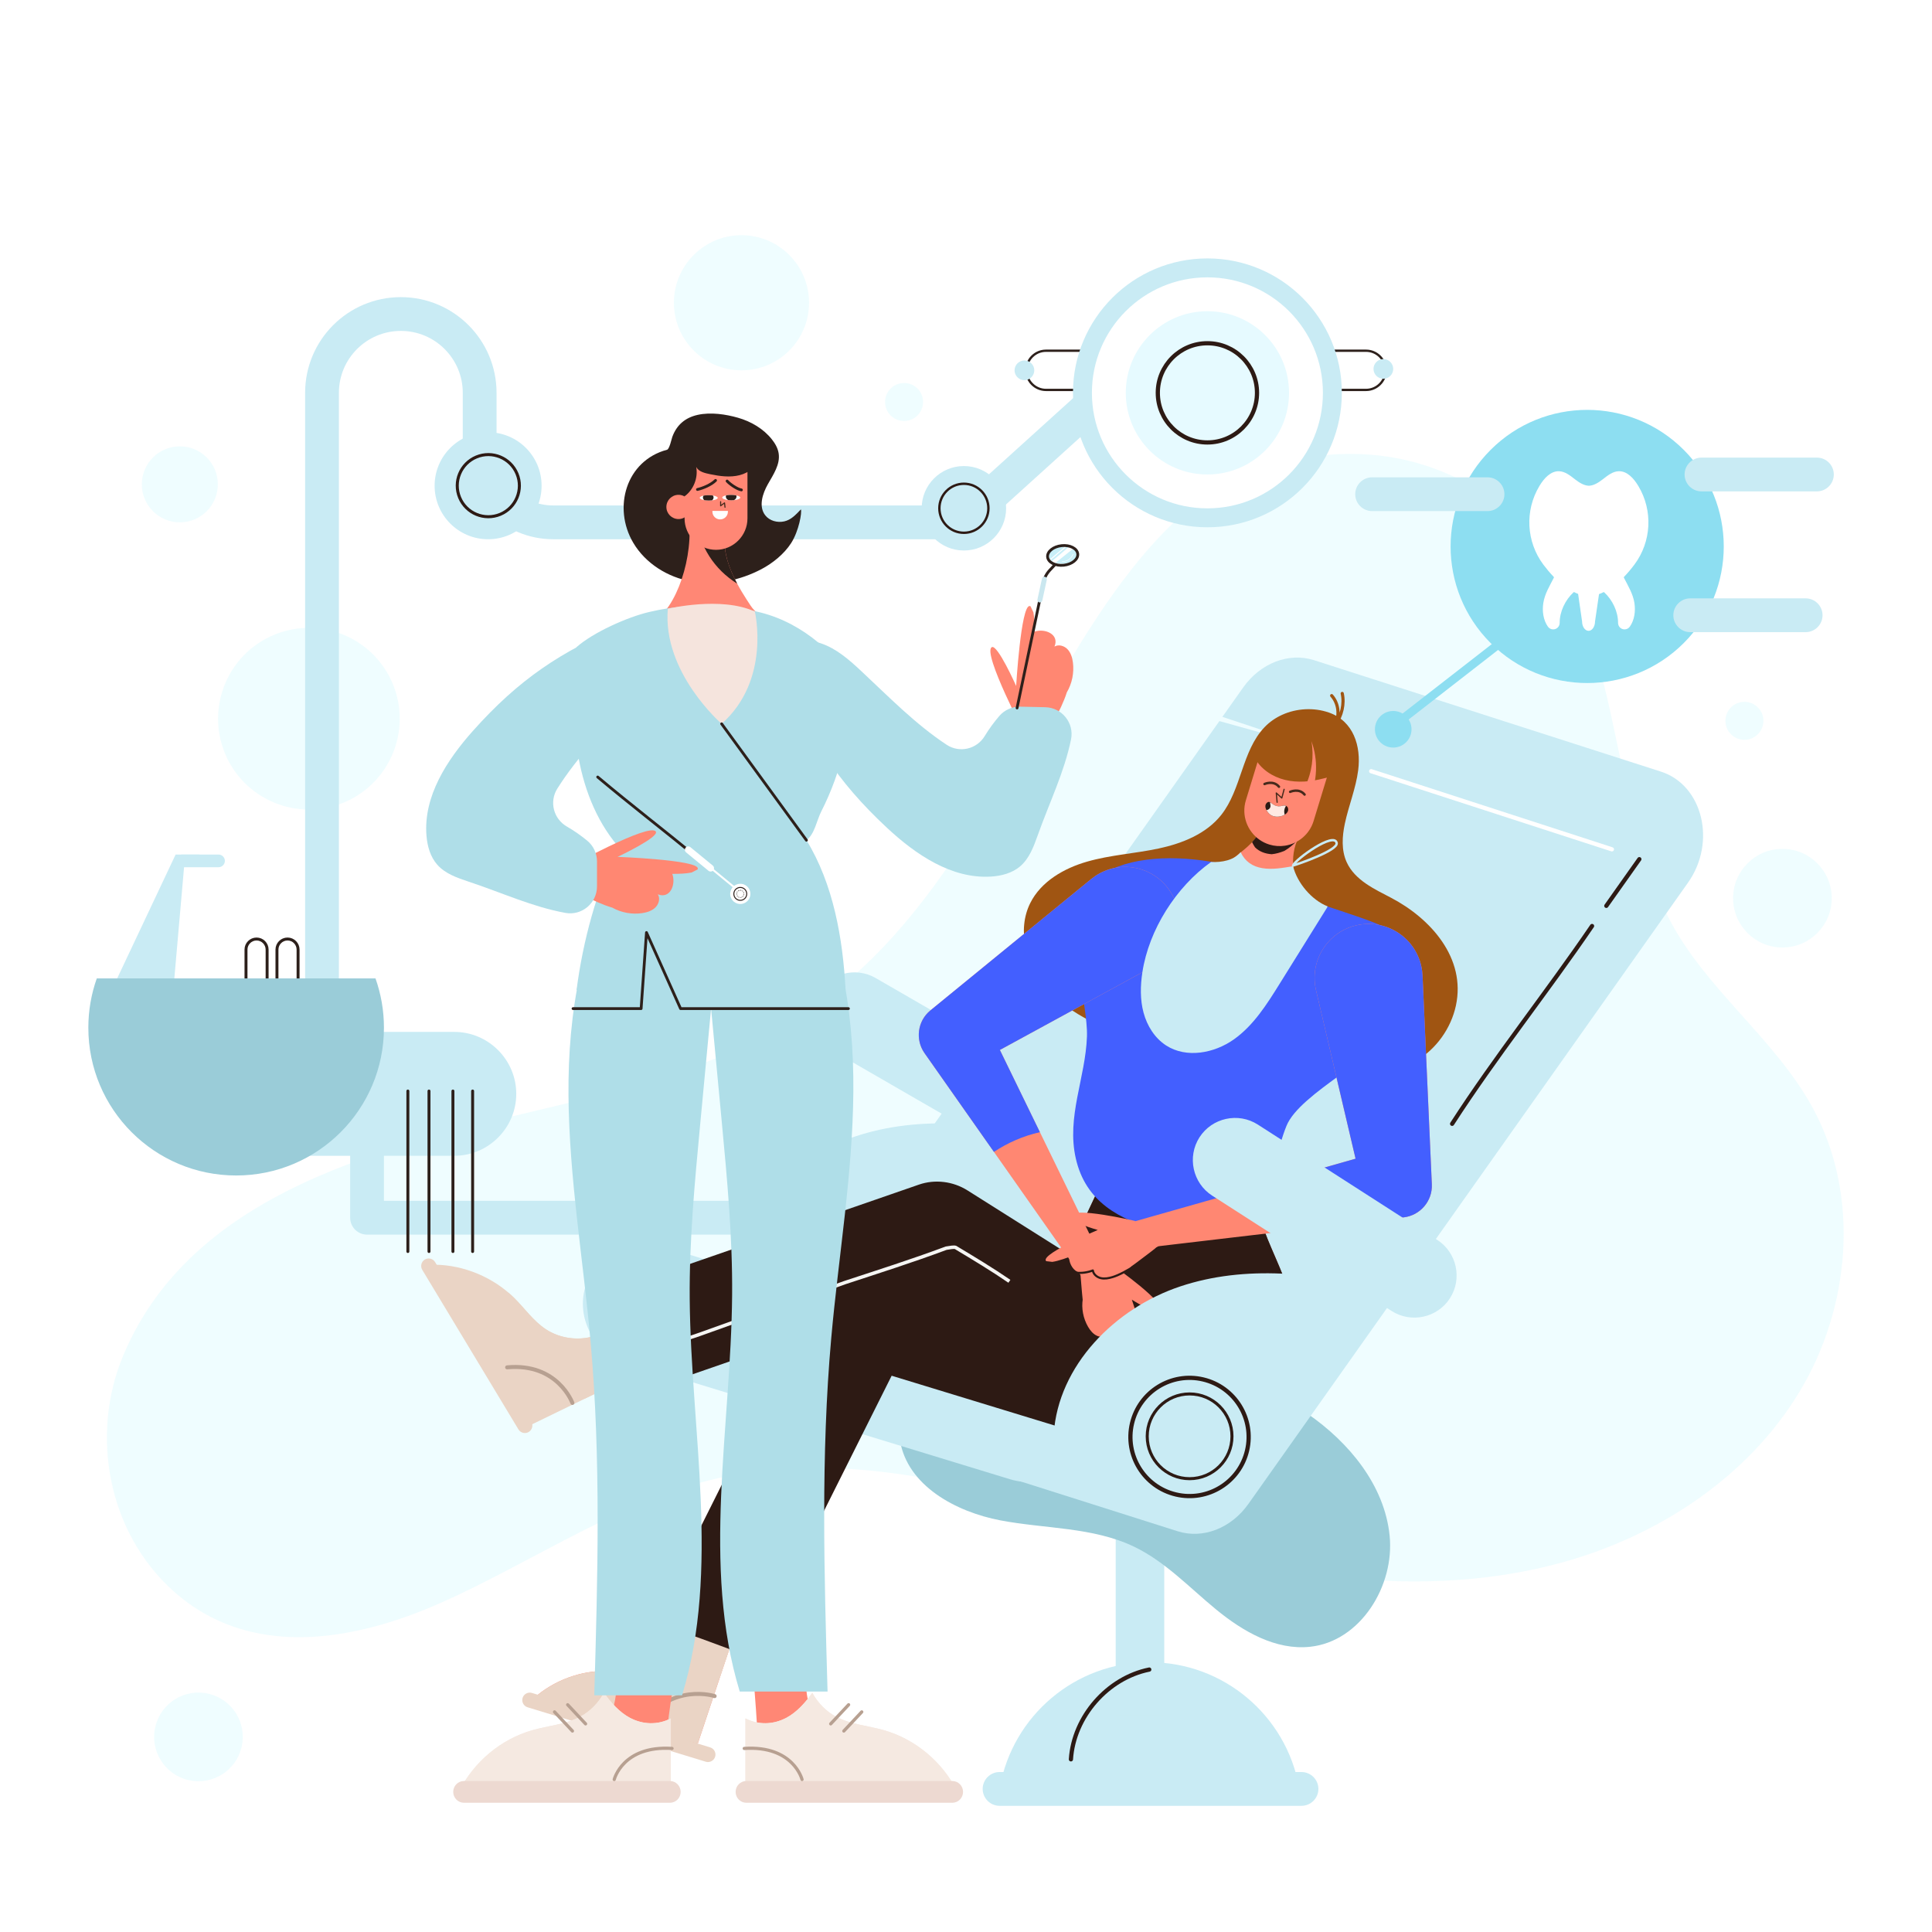 <?xml version="1.0" encoding="utf-8"?>
<!-- Generator: Adobe Illustrator 27.5.0, SVG Export Plug-In . SVG Version: 6.00 Build 0)  -->
<svg version="1.1" xmlns="http://www.w3.org/2000/svg" xmlns:xlink="http://www.w3.org/1999/xlink" x="0px" y="0px"
	 viewBox="0 0 500 500" style="enable-background:new 0 0 500 500;" xml:space="preserve">
<g id="BACKGROUND">
	<rect style="fill:#FFFFFF;" width="500" height="500"/>
</g>
<g id="OBJECTS">
	
		<ellipse transform="matrix(0.924 -0.383 0.383 0.924 -65.1 44.725)" style="opacity:0.21;fill:#B3F4FF;" cx="79.875" cy="186.003" rx="23.497" ry="23.497"/>
	<circle style="opacity:0.21;fill:#B3F4FF;" cx="46.542" cy="125.348" r="9.836"/>
	<circle style="opacity:0.21;fill:#B3F4FF;" cx="191.895" cy="78.354" r="17.486"/>
	<path style="opacity:0.21;fill:#B3F4FF;" d="M238.889,104.037c0,2.716-2.202,4.918-4.918,4.918c-2.716,0-4.918-2.202-4.918-4.918
		c0-2.716,2.202-4.918,4.918-4.918C236.687,99.119,238.889,101.321,238.889,104.037z"/>
	<path style="opacity:0.21;fill:#B3F4FF;" d="M456.373,186.549c0,2.716-2.202,4.918-4.918,4.918c-2.716,0-4.918-2.202-4.918-4.918
		s2.202-4.918,4.918-4.918C454.171,181.632,456.373,183.833,456.373,186.549z"/>
	<circle style="opacity:0.21;fill:#B3F4FF;" cx="461.29" cy="232.451" r="12.765"/>
	<path style="opacity:0.21;fill:#B3F4FF;" d="M212.882,258.978c-18.819,13.679-41.638,20.591-64.245,26.09
		c-41.73,10.15-97.784,20.311-116.787,65.837c-8.495,20.352-4.002,45.624,13.05,60.889c19.899,17.814,46.874,12.932,69.345,2.948
		c20.158-8.957,40.203-22.228,61.805-29.452c25.662-8.582,52.325-5.828,78.257,0.383c24.772,5.933,48.82,14.78,73.813,19.697
		c25.209,4.96,51.615,5.802,76.372-1.064c24.758-6.866,47.764-21.972,61.108-43.927c13.344-21.955,15.859-50.955,3.601-73.534
		c-9.907-18.248-28.112-31.008-37.478-49.539c-18.599-36.796-9.136-86.213-49.424-110.686c-18.125-11.01-38.597-11.496-58.151-4.573
		c-31.506,11.156-52.718,60.349-68.32,85.932C244.21,227.027,231.142,245.705,212.882,258.978z"/>
	<path style="fill:none;stroke:#C9EBF4;stroke-width:8.743;stroke-linecap:round;stroke-linejoin:round;stroke-miterlimit:10;" d="
		M83.336,275.073V101.669c0-11.267,9.134-20.4,20.4-20.4h0c11.267,0,20.4,9.134,20.4,20.4v14.478
		c0,10.514,8.523,19.037,19.037,19.037h105.551l39.608-35.851"/>
	<g>
		<path style="fill:#C9EBF4;" d="M278.389,295.624L278.389,295.624c-3.005,5.206-9.724,7.006-14.929,4l-47.796-27.595
			c-5.205-3.005-7.006-9.723-4-14.929l0,0c3.005-5.205,9.724-7.006,14.929-4l47.796,27.595
			C279.594,283.7,281.394,290.418,278.389,295.624z"/>
		<path style="fill:#C9EBF4;" d="M336.176,462.425c-3.345-18.336-19.39-32.24-38.692-32.24c-19.302,0-35.346,13.904-38.692,32.24
			H336.176z"/>
		<rect x="288.741" y="378.273" style="fill:#C9EBF4;" width="12.568" height="65.573"/>
		<path style="fill:#C9EBF4;" d="M336.828,467.343h-78.141c-2.404,0-4.371-1.967-4.371-4.372v0c0-2.404,1.967-4.371,4.371-4.371
			h78.141c2.404,0,4.371,1.967,4.371,4.371v0C341.199,465.375,339.232,467.343,336.828,467.343z"/>
		
			<path style="fill:none;stroke:#2D1A14;stroke-width:1.093;stroke-linecap:round;stroke-linejoin:round;stroke-miterlimit:10;" d="
			M297.426,432.081c-10.827,2.195-19.564,12.208-20.273,23.232"/>
		<path style="fill:#9ACCD8;" d="M232.935,372.863c1.94,11.626,14.407,18.408,25.986,20.611c11.579,2.203,23.916,1.702,34.546,6.792
			c8.082,3.87,14.355,10.599,21.282,16.282c6.928,5.683,15.413,10.591,24.323,9.634c13.014-1.397,21.885-15.755,20.562-28.776
			c-1.323-13.021-10.485-24.109-21.254-31.548c-16.406-11.332-36.492-16.018-56.408-16.978
			C262.056,347.92,243.543,355.98,232.935,372.863z"/>
		<g>
			<path style="fill:#C9EBF4;" d="M261.473,382.851l-99.531-30.407c-8.244-2.519-12.929-11.325-10.41-19.569l0,0
				c2.519-8.244,11.325-12.929,19.569-10.41l99.531,30.407c8.244,2.519,12.929,11.325,10.41,19.569l0,0
				C278.523,380.685,269.717,385.37,261.473,382.851z"/>
			
				<path style="fill:none;stroke:#211D1D;stroke-width:0.862;stroke-linecap:round;stroke-linejoin:round;stroke-miterlimit:10;" d="
				M380.333,279.204l-33.405,54.104c0,0-11.41-6.265-26.405-3.7"/>
			<path style="fill:#C9EBF4;" d="M436.854,228.43L323.085,389.211c-4.474,6.325-11.789,9.149-18.324,7.072l-65.556-20.798
				c-1.65-0.522-27.301-9.336-28.605-10.326c-3.755-2.857-6.015-7.436-6.452-12.421c-0.414-4.682,0.77-9.716,3.821-14.03
				l3.644-5.146l5.497-7.774l1.617-2.282l29.635,0.306l-16.347-19.094l18.022-25.468l38.527-54.448l4.076-5.768l3.368-4.756
				l3.502-4.946l0.569-0.806l13.893-19.641l1.607-2.268l24.945,6.942c0,0-24.172-8.033-24.171-8.038l5.379-7.601
				c4.477-6.318,11.792-9.143,18.329-7.07l89.73,28.826C440.65,203.12,444.287,217.926,436.854,228.43z"/>
			<path style="fill:#A05512;" d="M331.833,184.987c-1.703,0.77-3.264,1.842-4.567,3.204c-5.88,6.151-5.935,16.062-11.222,22.729
				c-3.887,4.901-10.095,7.372-16.213,8.677c-6.118,1.304-12.434,1.658-18.448,3.379c-6.014,1.721-11.942,5.126-14.744,10.719
				c-3.584,7.154-1.016,16.21,4.298,22.192c5.314,5.982,12.854,9.463,20.342,12.284c17.75,6.688,36.633,10.61,55.601,10.519
				c6.803-0.033,13.891-0.667,19.718-4.178c5.141-3.098,8.917-8.38,10.186-14.247c2.665-12.328-6.548-22.562-16.749-27.906
				c-4.303-2.254-9.393-4.552-11.521-9.24c-1.401-3.087-1.171-6.67-0.466-9.986c0.987-4.636,2.842-9.081,3.447-13.782
				c0.805-6.255-1.218-12.747-7.594-14.951C340.02,183.058,335.582,183.292,331.833,184.987z"/>
			<g>
				<path style="fill:#FF8772;" d="M177.197,421.768c-0.799,4.951-5.186,9.384-10.4,10.509c-3.534,0.762-7.138,0.113-10.724,0.174
					c-6.996,0.118-14.051,3.103-18.973,8.027l43.485,10.764l8.949-26.818L177.197,421.768z"/>
				<path style="fill:#EAD4C5;" d="M177.197,421.768c-0.799,4.951-5.186,9.384-10.4,10.509c-3.534,0.762-7.138,0.113-10.724,0.174
					c-6.996,0.118-14.051,3.103-18.973,8.027l43.485,10.764l8.949-26.818L177.197,421.768z"/>
				<path style="fill:#EAD4C5;" d="M186.292,434.14l3.242-9.717l-12.337-2.655c-0.799,4.95-5.186,9.384-10.4,10.509
					c-2.013,0.434-4.049,0.41-6.092,0.321c5.456,4.222,8.722,9.96,10.468,16.314l3.016,0.747
					C176.423,443.3,180.232,437.794,186.292,434.14z"/>
			</g>
			<g>
				<path style="fill:#EAD4C5;" d="M157.199,344.1c-4.417,3.116-11.141,3.078-15.939-0.092c-3.251-2.148-5.469-5.416-8.218-8.133
					c-5.365-5.302-12.984-8.489-20.489-8.569l24.488,41.625l27.413-13.321L157.199,344.1z"/>
				<path style="fill:#EAD4C5;" d="M157.199,344.1c-4.417,3.117-11.141,3.078-15.939-0.092c-3.251-2.148-5.469-5.416-8.218-8.133
					c-0.475-0.47-0.973-0.916-1.482-1.352c0.24,4.373-0.352,8.836-1.339,13.057c-0.512,2.192-1.146,4.382-1.892,6.543l2.598,4.416
					c6.938-1.103,13.79,0.884,20.286,3.503l13.24-6.434L157.199,344.1z"/>
			</g>
			<path style="fill:#AE4E3E;" d="M292.198,289.369c-8.571,21.145-18.772,41.662-30.505,61.357l67.917,20.749
				c6.48-10.274,7.79-24.28,4.242-36.202c-1.961-6.589-5.423-12.807-7.558-19.359c-2.135-6.552-2.82-13.866,0.655-19.603
				L292.198,289.369z"/>
			<path style="fill:#2D1A14;" d="M333.852,335.272c-1.961-6.589-5.423-12.807-7.558-19.359c-0.127-0.39-0.249-0.783-0.365-1.178
				c-3.825-1.124-7.64-2.28-11.443-3.478c-1.643-0.517-3.283-1.042-4.92-1.576l-23.005-7.028
				c-7.303,16.472-15.608,32.528-24.868,48.071l67.917,20.749C336.09,361.201,337.4,347.194,333.852,335.272z"/>
			<path style="fill:#C9EBF4;" d="M188.555,332.334c1.152-17.759,15.85-32.579,32.733-38.207s35.417-3.548,52.619,1.013
				l-35.585,52.361L188.555,332.334z"/>
			<path style="fill:#435FFF;" d="M361.5,265.085c12.1-24.019-0.088-24.025-22.26-32.002c-0.696-0.25-1.209-0.845-1.826-1.243
				c-17.139-11.083-50.313-15.04-57.963,0.807c-3.805,7.881,2.149,27.052,1.852,35.597c-0.372,10.706-5.346,20.771-2.882,31.586
				c2.552,11.197,11.224,15.821,21.475,18.561c11.975,3.201,21.435,1.967,27.145-9.644c2.705-5.5,3.619-11.715,5.897-17.368
				C336.403,282.786,357.382,273.26,361.5,265.085z"/>
			<g>
				<path style="fill:#2D1A14;" d="M194.302,428.891c-8.364-3.22-16.768-6.33-25.295-9.098l42.928-85.789
					c2.914-5.824,9.606-8.694,15.835-6.792l90.581,27.673c7.049,2.154,11.018,9.614,8.864,16.663
					c-2.154,7.049-9.614,11.018-16.663,8.864l-79.794-24.377L194.302,428.891z"/>
			</g>
			<g>
				<path style="fill:#2D1A14;" d="M153.322,335.841l84.479-29.258c4.15-1.437,8.826-0.88,12.596,1.499l74.668,47.119
					c6.552,4.135,8.517,12.468,4.389,18.613c-4.128,6.145-12.788,7.776-19.338,3.64l-68.671-43.334l-76.756,26.583
					C160.708,352.504,157.303,344.047,153.322,335.841z"/>
			</g>
			<path style="fill:#FF8772;" d="M368.15,252.46l2.339,52.49l0.07,1.568c0.193,4.325-3.022,8.021-7.251,8.529l-70.329,8.276
				c-1.869,0.22-3.562-1.117-3.782-2.986c-0.198-1.686,0.871-3.228,2.454-3.676l68.125-19.331l-7.181,10.097l-12.009-51.151
				c-1.764-7.513,2.897-15.034,10.41-16.798c7.513-1.764,15.034,2.897,16.798,10.41C367.99,250.723,368.108,251.634,368.15,252.46z"
				/>
			<path style="fill:#435FFF;" d="M370.559,306.518l-0.07-1.568l-2.339-52.49c-0.042-0.826-0.16-1.738-0.356-2.572
				c-1.764-7.513-9.284-12.174-16.798-10.41c-7.513,1.764-12.174,9.284-10.41,16.798l10.235,43.596l-22.917,6.503
				c2.15,3.878,3.516,8.008,4.154,12.35l31.25-3.677C367.537,314.538,370.752,310.842,370.559,306.518z"/>
			<g>
				<g>
					<path style="fill:#FF8772;" d="M276.894,314.703c-0.328,1.515,7.206,3.613,7.206,3.613s-14.139,5.966-13.469,7.878
						c0.027,0.077,0.076,0.139,0.134,0.194c0.523,0.051,1.043,0.111,1.562,0.185c3.202-0.444,9.733-3.497,9.733-3.497
						s-2.16,1.176-4.47,2.664c1.87-0.088,3.734,0.125,5.577,0.538c0.291-0.198,0.458-0.315,0.458-0.315s-0.159,0.117-0.427,0.321
						c2.679,0.604,5.314,1.625,7.858,2.736c3.932-2.815,9.641-7.253,9.641-7.253l-7.059-5.813
						C293.639,315.955,277.448,312.147,276.894,314.703z"/>
				</g>
				<path style="fill:#FF8772;" d="M281.504,328.649c-0.24,1.08,0.54,2.203,1.571,2.68c1.031,0.478,2.238,0.427,3.35,0.199
					c2.488-0.511,4.771-1.887,6.341-3.824c1.064-1.311,1.799-3.173,0.944-4.635c-0.722-1.236-2.297-1.709-3.738-1.933
					c-3.434-0.533-10.138-0.779-12.608,2.187C275.243,325.87,278.483,331.338,281.504,328.649z"/>
			</g>
			<path style="fill:#FF8772;" d="M282.401,227.491l-40.424,33.033l-1.207,0.987c-3.331,2.722-3.939,7.551-1.514,11.019
				l40.452,57.568c1.075,1.53,3.186,1.898,4.716,0.823c1.38-0.97,1.814-2.783,1.097-4.252l-30.804-63.258l-2.722,12.006
				l45.837-24.985c6.733-3.67,9.216-12.103,5.546-18.835c-3.67-6.733-12.103-9.215-18.835-5.546
				C283.794,226.459,283.041,226.975,282.401,227.491z"/>
			<path style="fill:#435FFF;" d="M240.769,261.51l1.207-0.987l40.424-33.033c0.64-0.516,1.393-1.032,2.14-1.44
				c6.733-3.67,15.166-1.187,18.835,5.546c3.67,6.733,1.187,15.166-5.546,18.835l-39.066,21.295l10.362,21.279
				c-4.296,0.976-8.259,2.699-11.898,5.103l-17.974-25.58C236.831,269.061,237.439,264.232,240.769,261.51z"/>
			<g>
				<g>
					<path style="fill:#FF8772;" d="M300.368,339.295c-0.905,1.247-7.449-2.944-7.449-2.944s4.946,14.423,3.087,15.193
						c-0.075,0.031-0.153,0.036-0.233,0.029c-0.384-0.353-0.773-0.699-1.171-1.035c-1.792-2.666-3.857-9.524-3.857-9.524
						s0.56,2.378,0.987,5.075c-1.173-1.443-2.565-2.683-4.092-3.774c-0.046-0.347-0.07-0.547-0.07-0.547s0.018,0.196,0.045,0.529
						c-2.222-1.584-4.723-2.859-7.231-4.008c-0.519-4.777-1.014-11.944-1.014-11.944l8.98,1.378
						C288.351,327.722,301.895,337.191,300.368,339.295z"/>
				</g>
				<path style="fill:#FF8772;" d="M286.987,345.117c-0.641,0.893-1.989,1.059-3.026,0.612c-1.037-0.447-1.798-1.374-2.366-2.349
					c-1.269-2.181-1.762-4.784-1.368-7.229c0.266-1.656,1.159-3.434,2.808-3.769c1.394-0.284,2.787,0.569,3.907,1.488
					c2.669,2.191,7.291,6.992,6.731,10.786C293.191,347.913,286.996,349.135,286.987,345.117z"/>
			</g>
			<path style="fill:none;stroke:#F5F5F3;stroke-width:0.9;stroke-miterlimit:10;" d="M261.23,331.599
				c-4.412-3.036-9.182-5.904-13.951-8.773c-0.43-0.132-1.423,0.036-2.415,0.203c-9.025,3.359-17.356,5.989-26.249,8.918
				c-12.694,4.591-24.265,8.584-36.959,13.174c-4.232,1.53-8.331,2.63-12.431,3.73"/>
			<path style="fill:none;stroke:#F5F5F3;stroke-width:0.9;stroke-miterlimit:10;" d="M312.037,363.035
				c-8.461-5.074-16.526-10.833-25.212-15.509"/>
			<path style="fill:#C9EBF4;" d="M272.707,371.132c1.152-17.759,15.85-32.579,32.733-38.207
				c16.883-5.628,35.417-3.548,52.619,1.013l-35.585,52.361L272.707,371.132z"/>
			<path style="fill:#EAD4C5;" d="M182.656,455.933l-46.12-14.09c-1.02-0.312-1.6-1.402-1.289-2.422l0,0
				c0.312-1.021,1.402-1.6,2.422-1.289l46.12,14.09c1.021,0.312,1.6,1.402,1.289,2.422l0,0
				C184.766,455.665,183.676,456.245,182.656,455.933z"/>
			<path style="fill:#EAD4C5;" d="M134.175,369.932l-24.896-41.301c-0.551-0.914-0.254-2.112,0.66-2.663l0,0
				c0.914-0.551,2.112-0.254,2.663,0.66l24.896,41.301c0.551,0.914,0.254,2.112-0.66,2.663l0,0
				C135.924,371.143,134.726,370.846,134.175,369.932z"/>
			
				<path style="fill:none;stroke:#B7A091;stroke-width:1.033;stroke-linecap:round;stroke-linejoin:round;stroke-miterlimit:10;" d="
				M148.135,363.085c0,0-3.77-10.425-16.89-9.217"/>
			
				<path style="fill:none;stroke:#B7A091;stroke-width:1.033;stroke-linecap:round;stroke-linejoin:round;stroke-miterlimit:10;" d="
				M184.945,438.955c0,0-11.051-3.666-19.098,7.496"/>
			<path style="fill:#FF8772;" d="M338.487,232.592c-0.552,0.365-1.14,0.678-1.756,0.947c-3.803,1.672-8.631,1.577-12.517,0.279
				c-3.683-1.224-7.13-3.621-9.143-6.897c-0.452-0.741-0.838-1.525-1.132-2.346c2.052,0.036,3.853-1.269,5.435-2.576
				c3.026-2.507,6.09-4.492,7.111-8.289l9.627,2.941C333.47,221.751,334.472,228.49,338.487,232.592z"/>
			<path style="fill:#2D1A14;" d="M326.485,213.714c-0.461,1.712-1.35,3.047-2.45,4.236c0.226,0.469,0.484,0.918,0.768,1.342
				c1.167,1.15,2.66,1.667,4.317,1.78c1.09-0.104,2.178-0.417,3.278-0.859c1.249-0.738,2.38-1.652,3.346-2.765
				c0.116-0.267,0.235-0.534,0.369-0.794L326.485,213.714z"/>
			<path style="fill:#FF8772;" d="M343.834,199.785l-3.881,12.704c-1.06,3.47-4.027,5.859-7.402,6.376
				c-0.66,0.099-1.333,0.128-2.014,0.081c-0.674-0.045-1.353-0.17-2.023-0.375c-0.942-0.288-1.807-0.717-2.577-1.261
				c-3.154-2.216-4.694-6.303-3.511-10.176l3.881-12.704c0.177-0.58,0.408-1.132,0.688-1.643c2.018-3.774,6.514-5.737,10.753-4.442
				c2.407,0.736,4.298,2.393,5.404,4.464C344.252,194.883,344.571,197.374,343.834,199.785z"/>
			
				<polyline style="fill:none;stroke:#472A1C;stroke-width:0.315;stroke-linecap:round;stroke-linejoin:round;stroke-miterlimit:10;" points="
				332.326,204.28 331.727,206.526 330.303,205.223 330.521,207.632 			"/>
			<path style="fill:none;stroke:#472A1C;stroke-width:0.63;stroke-linecap:round;stroke-linejoin:round;stroke-miterlimit:10;" d="
				M333.884,204.928c0,0,2.298-1.055,3.738,0.703"/>
			<path style="fill:none;stroke:#472A1C;stroke-width:0.63;stroke-linecap:round;stroke-linejoin:round;stroke-miterlimit:10;" d="
				M327.256,202.904c0,0,2.298-1.054,3.738,0.703"/>
			
				<path style="fill:none;stroke:#2D1A14;stroke-width:1.093;stroke-linecap:round;stroke-linejoin:round;stroke-miterlimit:10;" d="
				M412.023,239.65c-11.808,17.313-24.923,33.706-36.216,51.192"/>
			
				<path style="fill:none;stroke:#2D1A14;stroke-width:1.093;stroke-linecap:round;stroke-linejoin:round;stroke-miterlimit:10;" d="
				M424.259,222.355c-2.848,4.026-5.697,8.052-8.545,12.078"/>
			<path style="fill:#2D1A14;" d="M329.075,211.035c0.918,0.453,2.032,0.409,2.978,0.018c0.511-0.211,1.007-0.546,1.231-1.053
				c0.224-0.506,0.075-1.201-0.425-1.438c-0.469-0.223-1.013,0.01-1.526,0.088c-0.684,0.104-1.309-0.115-1.874-0.485
				c-0.53-0.347-0.992-0.977-1.6-0.4C326.817,208.754,328.133,210.57,329.075,211.035z"/>
			<path style="fill:#FFE9E3;" d="M332.806,208.548c-0.457-0.184-0.979,0.026-1.473,0.101c-0.684,0.104-1.309-0.115-1.874-0.485
				c-0.26-0.17-0.504-0.407-0.756-0.537c-0.011,0.225,0.02,0.455,0.072,0.685c0.176,0.77-0.413,1.274-1.018,1.339
				c0.321,0.613,0.862,1.157,1.318,1.383c0.918,0.453,2.032,0.409,2.978,0.018c0.153-0.063,0.301-0.141,0.444-0.228
				C332.212,210.058,332.379,209.233,332.806,208.548z"/>
			<path style="fill:#A05512;" d="M324.71,196.109c1.573,2.947,4.615,4.941,7.861,5.729c3.246,0.788,6.68,0.471,9.914-0.366
				c0.645-0.167,1.485-0.27,1.984-0.712c0.98-3.205,2.458-7.081,1.142-10.163c-1.153-2.701-3.98-4.494-6.903-4.781
				c-2.923-0.286-5.877,0.799-8.203,2.592C328.178,190.201,326.053,193.497,324.71,196.109z"/>
			<path style="fill:#FF8772;" d="M337.777,203.521c1.753-3.606,2.326-7.773,1.611-11.718c1.789,4.849,1.577,10.403-0.579,15.101
				C338.881,205.473,338.728,204.593,337.777,203.521z"/>
			
				<path style="fill:none;stroke:#A05512;stroke-width:0.82;stroke-linecap:round;stroke-linejoin:round;stroke-miterlimit:10;" d="
				M344.635,180.028c1.76,1.974,2.151,5.053,0.94,7.404c1.678-2.071,2.391-5.37,1.791-7.967"/>
		</g>
		<path style="fill:#C9EBF4;" d="M313.422,223.084c-9.05,6.433-16.103,17.559-17.775,28.536c-0.529,3.474-0.609,7.068,0.304,10.461
			c0.913,3.393,2.894,6.581,5.846,8.487c5.235,3.38,12.45,2.03,17.532-1.576c5.082-3.606,8.509-9.04,11.802-14.33
			c4.123-6.621,8.245-13.243,12.368-19.865c-0.061,0,0.128-0.238,0.067-0.238c-4.135-1.648-7.846-6.063-8.925-10.382
			c-2.616,0.422-5.306,0.934-7.921,0.506c-2.615-0.428-4.516-1.753-5.648-4.149C319.322,222.664,316.177,223.21,313.422,223.084z"/>
		
			<path style="fill:none;stroke:#C9EBF4;stroke-width:0.625;stroke-linecap:round;stroke-linejoin:round;stroke-miterlimit:10;" d="
			M345.927,218.184c0.345,1.891-9.893,5.418-11.285,5.81C335.341,222.315,345.37,215.13,345.927,218.184z"/>
		
			<path style="fill:none;stroke:#2D1A14;stroke-width:0.546;stroke-linecap:round;stroke-linejoin:round;stroke-miterlimit:10;" d="
			M278.359,329.364c1.505,0.173,3.051-0.025,4.464-0.573c0.153,1.011,1.09,1.769,2.087,1.993c0.998,0.224,2.041,0.014,3.021-0.278
			c3.212-0.958,9.22-4.936,11.466-7.424"/>
		
			<polyline style="fill:none;stroke:#C9EBF4;stroke-width:8.743;stroke-linecap:round;stroke-linejoin:round;stroke-miterlimit:10;" points="
			94.993,293.288 94.993,315.145 209.381,315.145 		"/>
		
			<ellipse transform="matrix(0.23 -0.973 0.973 0.23 -124.638 585.944)" style="fill:none;stroke:#2D1A14;stroke-width:1.093;stroke-linecap:round;stroke-linejoin:round;stroke-miterlimit:10;" cx="307.867" cy="371.716" rx="15.3" ry="15.3"/>
		
			<circle style="fill:none;stroke:#2D1A14;stroke-width:0.783;stroke-linecap:round;stroke-linejoin:round;stroke-miterlimit:10;" cx="307.867" cy="371.716" r="10.967"/>
		
			<line style="fill:none;stroke:#FFFFFF;stroke-width:1.093;stroke-linecap:round;stroke-linejoin:round;stroke-miterlimit:10;" x1="354.861" y1="199.587" x2="417.155" y2="219.805"/>
		<path style="fill:#C9EBF4;" d="M375.246,335.988L375.246,335.988c-3.25,5.057-10.046,6.535-15.103,3.285l-46.428-29.841
			c-5.057-3.25-6.535-10.046-3.285-15.103l0,0c3.25-5.056,10.046-6.534,15.103-3.285l46.428,29.841
			C377.018,324.135,378.496,330.932,375.246,335.988z"/>
	</g>
	<path style="fill:#C9EBF4;" d="M117.579,299.116H66.578c-8.816,0-16.029-7.213-16.029-16.029l0,0
		c0-8.816,7.213-16.029,16.029-16.029h51.001c8.816,0,16.029,7.213,16.029,16.029l0,0
		C133.608,291.903,126.395,299.116,117.579,299.116z"/>
	<g>
		<circle style="fill:#C9EBF4;" cx="126.322" cy="125.712" r="13.843"/>
		
			<ellipse transform="matrix(0.924 -0.383 0.383 0.924 -38.492 57.911)" style="fill:none;stroke:#2D1A14;stroke-width:0.783;stroke-linecap:round;stroke-linejoin:round;stroke-miterlimit:10;" cx="126.322" cy="125.712" rx="8.037" ry="8.037"/>
	</g>
	<g>
		<circle style="fill:#C9EBF4;" cx="249.454" cy="131.541" r="10.929"/>
		
			<path style="fill:none;stroke:#2D1A14;stroke-width:0.618;stroke-linecap:round;stroke-linejoin:round;stroke-miterlimit:10;" d="
			M255.799,131.541c0,3.504-2.841,6.345-6.345,6.345c-3.504,0-6.345-2.841-6.345-6.345c0-3.504,2.841-6.345,6.345-6.345
			C252.958,125.196,255.799,128.037,255.799,131.541z"/>
	</g>
	<g>
		
			<ellipse transform="matrix(0.707 -0.707 0.707 0.707 20.347 331.907)" style="fill:#8DDEF1;" cx="410.82" cy="141.393" rx="35.352" ry="35.352"/>
		<path style="fill:#FFFFFF;" d="M420.264,149.505c-0.035-0.07-0.022-0.155,0.032-0.212c0.965-1.006,1.852-2.061,2.673-3.157
			c4.445-5.931,4.855-13.994,1.04-20.348c-0.022-0.036-0.044-0.072-0.065-0.108c-1.14-1.881-2.857-3.811-5.055-3.725
			c-1.57,0.062-2.882,1.147-4.124,2.11c-1.05,0.813-2.28,1.605-3.566,1.647c-1.286-0.042-2.516-0.833-3.566-1.647
			c-1.243-0.962-2.554-2.048-4.125-2.11c-2.198-0.087-3.914,1.844-5.055,3.725c-0.022,0.036-0.043,0.072-0.065,0.108
			c-3.815,6.354-3.404,14.417,1.04,20.348c0.822,1.096,1.709,2.151,2.674,3.157c0.054,0.057,0.067,0.142,0.032,0.212
			c-1.085,2.145-2.344,4.148-2.721,6.523c-0.335,2.114-0.029,4.426,1.186,6.154c0.313,0.445,0.825,0.708,1.369,0.708
			c0.935,0,1.677-0.765,1.674-1.699c-0.011-2.919,1.447-5.919,3.586-7.902c0.059-0.054,0.146-0.063,0.216-0.024
			c0.308,0.171,0.634,0.315,0.969,0.439l1.026,7.117c0,1.343,0.755,2.441,1.677,2.441c0.922,0,1.677-1.098,1.677-2.441l1.032-7.069
			c0.39-0.134,0.771-0.29,1.126-0.488c0.07-0.039,0.158-0.03,0.216,0.024c2.139,1.983,3.597,4.983,3.586,7.902
			c-0.003,0.934,0.739,1.699,1.673,1.699c0.544,0,1.056-0.263,1.369-0.708c1.216-1.728,1.522-4.04,1.187-6.154
			C422.608,153.653,421.349,151.65,420.264,149.505z"/>
		
			<line style="fill:none;stroke:#8DDEF1;stroke-width:2.186;stroke-linecap:round;stroke-linejoin:round;stroke-miterlimit:10;" x1="387.157" y1="167.242" x2="360.927" y2="187.642"/>
		<path style="fill:#8DDEF1;" d="M365.299,188.735c0,2.616-2.12,4.736-4.736,4.736s-4.736-2.12-4.736-4.736
			c0-2.615,2.12-4.736,4.736-4.736S365.299,186.12,365.299,188.735z"/>
		<path style="fill:#C9EBF4;" d="M384.971,132.27h-29.872c-2.404,0-4.371-1.967-4.371-4.371v0c0-2.404,1.967-4.371,4.371-4.371
			h29.872c2.404,0,4.372,1.967,4.372,4.371v0C389.342,130.303,387.375,132.27,384.971,132.27z"/>
		<path style="fill:#C9EBF4;" d="M467.301,163.599h-29.872c-2.404,0-4.371-1.967-4.371-4.372l0,0c0-2.404,1.967-4.372,4.371-4.372
			h29.872c2.404,0,4.372,1.967,4.372,4.372l0,0C471.673,161.632,469.706,163.599,467.301,163.599z"/>
		<path style="fill:#C9EBF4;" d="M470.216,127.17h-29.872c-2.404,0-4.371-1.967-4.371-4.372l0,0c0-2.404,1.967-4.371,4.371-4.371
			h29.872c2.404,0,4.371,1.967,4.371,4.371l0,0C474.587,125.202,472.62,127.17,470.216,127.17z"/>
	</g>
	<g>
		<polygon style="fill:#C9EBF4;" points="51.642,221.157 45.449,221.157 30.149,253.58 45.085,253.58 47.635,224.436 		"/>
		<path style="fill:#C9EBF4;" d="M56.56,224.436h-9.472c-0.902,0-1.639-0.738-1.639-1.639l0,0c0-0.902,0.738-1.639,1.639-1.639
			h9.472c0.902,0,1.639,0.738,1.639,1.639l0,0C58.199,223.698,57.461,224.436,56.56,224.436z"/>
		<g>
			
				<line style="fill:none;stroke:#2D201B;stroke-width:0.764;stroke-linecap:round;stroke-linejoin:round;stroke-miterlimit:10;" x1="105.557" y1="282.359" x2="105.557" y2="323.888"/>
			
				<line style="fill:none;stroke:#2D201B;stroke-width:0.764;stroke-linecap:round;stroke-linejoin:round;stroke-miterlimit:10;" x1="111.022" y1="282.359" x2="111.022" y2="323.888"/>
			
				<line style="fill:none;stroke:#2D201B;stroke-width:0.764;stroke-linecap:round;stroke-linejoin:round;stroke-miterlimit:10;" x1="117.215" y1="282.359" x2="117.215" y2="323.888"/>
			
				<line style="fill:none;stroke:#2D201B;stroke-width:0.764;stroke-linecap:round;stroke-linejoin:round;stroke-miterlimit:10;" x1="122.315" y1="282.359" x2="122.315" y2="323.888"/>
		</g>
		
			<path style="fill:none;stroke:#2D201B;stroke-width:0.764;stroke-linecap:round;stroke-linejoin:round;stroke-miterlimit:10;" d="
			M66.396,264.508L66.396,264.508c-1.503,0-2.732-1.229-2.732-2.732v-16.029c0-1.503,1.229-2.732,2.732-2.732l0,0
			c1.503,0,2.732,1.23,2.732,2.732v16.029C69.128,263.279,67.898,264.508,66.396,264.508z"/>
		
			<path style="fill:none;stroke:#2D201B;stroke-width:0.764;stroke-linecap:round;stroke-linejoin:round;stroke-miterlimit:10;" d="
			M74.41,264.508L74.41,264.508c-1.503,0-2.732-1.229-2.732-2.732v-16.029c0-1.503,1.229-2.732,2.732-2.732l0,0
			c1.503,0,2.732,1.23,2.732,2.732v16.029C77.143,263.279,75.913,264.508,74.41,264.508z"/>
		<path style="fill:#9ACCD8;" d="M25.048,253.215c-1.41,3.989-2.185,8.279-2.185,12.75c0,21.125,17.125,38.251,38.251,38.251
			c21.125,0,38.251-17.125,38.251-38.251c0-4.472-0.775-8.761-2.185-12.75H25.048z"/>
	</g>
	<g>
		<path style="fill:none;stroke:#2D201B;stroke-width:0.591;stroke-linecap:round;stroke-linejoin:round;stroke-miterlimit:10;" d="
			M353.531,100.912h-82.837c-2.789,0-5.072-2.282-5.072-5.072l0,0c0-2.789,2.282-5.072,5.072-5.072h82.837
			c2.789,0,5.072,2.282,5.072,5.072l0,0C358.602,98.63,356.32,100.912,353.531,100.912z"/>
		<circle style="fill:#FFFFFF;" cx="312.476" cy="101.669" r="32.342"/>
		
			<circle style="fill:none;stroke:#C9EBF4;stroke-width:4.9;stroke-linecap:round;stroke-linejoin:round;stroke-miterlimit:10;" cx="312.476" cy="101.669" r="32.342"/>
		<circle style="fill:#E6FAFF;" cx="312.476" cy="101.669" r="21.126"/>
		
			<circle style="fill:none;stroke:#2D1A14;stroke-width:1.093;stroke-linecap:round;stroke-linejoin:round;stroke-miterlimit:10;" cx="312.476" cy="101.669" r="12.836"/>
		<path style="fill:#C9EBF4;" d="M265.118,98.39L265.118,98.39c-1.402,0-2.55-1.147-2.55-2.55l0,0c0-1.403,1.148-2.55,2.55-2.55l0,0
			c1.402,0,2.55,1.147,2.55,2.55l0,0C267.668,97.243,266.521,98.39,265.118,98.39z"/>
		<path style="fill:#C9EBF4;" d="M358.013,98.026L358.013,98.026c-1.403,0-2.55-1.147-2.55-2.55l0,0c0-1.402,1.147-2.55,2.55-2.55
			l0,0c1.402,0,2.55,1.148,2.55,2.55l0,0C360.563,96.879,359.416,98.026,358.013,98.026z"/>
	</g>
	
		<ellipse transform="matrix(0.23 -0.973 0.973 0.23 -397.729 396.222)" style="opacity:0.21;fill:#B3F4FF;" cx="51.46" cy="449.388" rx="11.475" ry="11.475"/>
	<g>
		<g>
			<path style="fill:#2D201B;" d="M180.547,107.371c3.401-0.759,7.332-0.153,10.455,0.743c3.381,0.97,6.563,2.835,8.754,5.586
				c0.853,1.072,1.563,2.304,1.766,3.659c0.424,2.833-1.379,5.448-2.792,7.939c-1.413,2.491-2.443,5.796-0.687,8.058
				c1.113,1.434,3.139,1.979,4.91,1.581c1.771-0.398,2.931-1.659,4.318-3.109c0.308,0.724-0.499,5.566-2.517,8.714
				c-1.801,2.81-4.76,5.211-7.715,6.764c-5.515,2.899-11.942,4.241-18.081,3.177c-6.139-1.064-11.916-4.664-15.081-10.031
				c-5.337-9.048-1.892-21.222,8.751-24.059c0.613-0.109,1.186-2.834,1.368-3.331C175.129,109.98,177.312,108.093,180.547,107.371z"
				/>
			<path style="fill:#FF8775;" d="M206.301,225.777c1.177,7.112,3.247,14.185,5.307,21.043c-18.637,2.037-31.254,4.723-49.512,0.196
				c-2.636-18.382-0.165-35.409-4.509-52.382c-1.284-5.018-3.119-9.887-3.926-15.02c-3.466-22.057,28.509-23.435,41.409-20.906
				c6.016,1.179,12.346,3.618,15.69,9.155c3.202,5.302,2.904,12.265,1.326,18.363c-1.578,6.098-4.296,11.813-5.669,17.969
				C204.831,211.306,205.106,218.561,206.301,225.777z"/>
			<path style="fill:#FF8775;" d="M169.013,160.88c5.967-3.26,10.727-16.849,9.154-27.545l9.499,5.358
				c-0.974,6.576,4.012,14.135,6.576,18.023c1.336,2.027,3.023,2.91,5.357,3.577c-3.371,4.515-9.207,6.773-14.84,6.916
				C179.127,167.353,172.609,165.218,169.013,160.88z"/>
			<path style="fill:#2D201B;" d="M190.782,151.046c-5.984-3.745-9.671-9.592-10.683-16.621l7.567,4.269
				C187.057,142.806,188.779,147.303,190.782,151.046z"/>
			<path style="fill:#FF8775;" d="M185.304,142.294L185.304,142.294c4.477,0,8.139-3.663,8.139-8.139v-11.801
				c0-4.477-3.663-8.139-8.139-8.139l0,0c-4.477,0-8.139,3.663-8.139,8.139v11.801C177.165,138.631,180.828,142.294,185.304,142.294
				z"/>
			<path style="fill:#FF8775;" d="M172.459,131.195c0,1.731,1.403,3.135,3.134,3.135c1.731,0,3.135-1.403,3.135-3.135
				s-1.403-3.134-3.135-3.134C173.862,128.06,172.459,129.463,172.459,131.195z"/>
			<path style="fill:#FF8775;" d="M138.183,459.225c1.17-0.325,2.366-0.577,3.564-0.822c8.075-1.653,14.042-6.732,16.51-14.699
				c3.002-9.692,1.034-20.259,0.774-30.189c-0.21-7.99-0.306-15.983-0.368-23.975c-0.123-15.82-0.098-31.641-0.08-47.462
				c-6.002-25.226-15.48-80.212,3.656-119.893c0,0,42.66,0.338,41.807,0.338c0,0,22.193,29.222,7.993,112.088
				c-1.272,39.912-2.884,87.025-3.434,102.16c0.244,2.346,0.671,4.663,1.374,6.932c2.468,7.967,8.435,13.046,16.51,14.699
				c1.199,0.245,2.395,0.497,3.564,0.822c3.395,0.946,6.59,2.558,9.407,4.674h-42.926c-0.368-39.433-8.484-71.331-4.63-118.075
				c0.074-0.892,0.137-1.785,0.193-2.678l-4.831-91.212l-6.91-0.451l-1.189,22.077c-0.097,3.086-0.274,6.176-0.499,9.27
				l-3.052,56.667c0.176,2.113,0.407,4.223,0.716,6.327c9.689,66.014-4.262,78.642-4.63,118.075h-42.926
				C131.593,461.783,134.788,460.172,138.183,459.225z"/>
			<path style="fill:#AFDEE8;" d="M215.628,307.581c-4.567,1.62-9.271,2.856-14.04,3.754c-3.668,0.691-7.373,1.187-11.095,1.515
				l-3.227-60.916l-6.91-0.451l-1.189,22.077c-0.097,3.086-0.274,6.176-0.499,9.27l-1.641,30.47
				c-7.712-0.149-15.416-0.965-22.965-2.341c-0.397-0.072-0.793-0.153-1.189-0.228c-3.423-27.051-3.732-61.383,9.367-88.546
				c0,0,42.66,0.338,41.807,0.338C204.046,222.523,221.323,245.288,215.628,307.581z"/>
			
				<path style="fill:none;stroke:#362F36;stroke-width:0.507;stroke-linecap:round;stroke-linejoin:round;stroke-miterlimit:10;" d="
				M200.547,325.05c1.016,4.542,2.931,8.88,5.623,12.678"/>
			
				<path style="fill:none;stroke:#362F36;stroke-width:0.507;stroke-linecap:round;stroke-linejoin:round;stroke-miterlimit:10;" d="
				M168.645,325.388c-1.016,4.542-2.931,8.88-5.623,12.678"/>
			
				<path style="fill:none;stroke:#362F36;stroke-width:0.507;stroke-linecap:round;stroke-linejoin:round;stroke-miterlimit:10;" d="
				M164.986,455.9c2.064-2.093,3.304-4.978,3.405-7.915"/>
			
				<path style="fill:none;stroke:#362F36;stroke-width:0.507;stroke-linecap:round;stroke-linejoin:round;stroke-miterlimit:10;" d="
				M202.483,455.676c-1.392-1.661-2.167-3.828-2.144-5.995"/>
			<g>
				<path style="fill:#F5E9E1;" d="M162.965,444.538c-2.626-1.405-4.895-3.929-6.656-6.441c-1.427,2.587-3.528,4.782-6.113,6.16
					c-3.817,2.035-8.264,2.337-12.413,3.516c-8.097,2.3-15.149,8.181-18.965,15.816h54.791v-18.86
					C170.297,446.428,166.454,446.404,162.965,444.538z"/>
				<path style="fill:#F5E9E1;" d="M162.965,444.538c-2.622-1.402-4.889-3.922-6.649-6.431c-1.432,2.583-3.539,4.773-6.121,6.15
					c-3.817,2.035-8.264,2.337-12.413,3.516c-8.097,2.3-15.149,8.181-18.965,15.816h54.791v-18.86
					C170.297,446.428,166.454,446.404,162.965,444.538z"/>
				<path style="fill:#EDD9D1;" d="M120.053,466.552h53.341c1.517,0,2.759-1.266,2.759-2.813l0,0c0-1.547-1.242-2.813-2.759-2.813
					h-53.341c-1.518,0-2.759,1.266-2.759,2.813l0,0C117.294,465.287,118.536,466.552,120.053,466.552z"/>
				
					<path style="fill:none;stroke:#B7A091;stroke-width:0.831;stroke-linecap:round;stroke-linejoin:round;stroke-miterlimit:10;" d="
					M158.962,460.531c0,0,2.217-8.866,14.961-8.035"/>
				
					<line style="fill:none;stroke:#B7A091;stroke-width:0.831;stroke-linecap:round;stroke-linejoin:round;stroke-miterlimit:10;" x1="146.91" y1="441.186" x2="151.545" y2="446.13"/>
				
					<line style="fill:none;stroke:#B7A091;stroke-width:0.831;stroke-linecap:round;stroke-linejoin:round;stroke-miterlimit:10;" x1="143.511" y1="443.04" x2="148.146" y2="447.985"/>
			</g>
			<g>
				<path style="fill:#F5E9E1;" d="M203.565,444.538c2.626-1.405,4.895-3.929,6.656-6.441c1.427,2.587,3.528,4.782,6.113,6.16
					c3.817,2.035,8.264,2.337,12.413,3.516c8.097,2.3,15.149,8.181,18.965,15.816h-54.791v-18.86
					C196.233,446.428,200.076,446.404,203.565,444.538z"/>
				<path style="fill:#F5E9E1;" d="M203.565,444.538c2.622-1.402,4.889-3.922,6.649-6.431c1.432,2.583,3.539,4.773,6.121,6.15
					c3.817,2.035,8.264,2.337,12.413,3.516c8.097,2.3,15.149,8.181,18.965,15.816h-54.791v-18.86
					C196.233,446.428,200.076,446.404,203.565,444.538z"/>
				<path style="fill:#EDD9D1;" d="M246.477,466.552h-53.341c-1.518,0-2.759-1.266-2.759-2.813l0,0c0-1.547,1.242-2.813,2.759-2.813
					h53.341c1.518,0,2.759,1.266,2.759,2.813l0,0C249.236,465.287,247.995,466.552,246.477,466.552z"/>
				
					<path style="fill:none;stroke:#B7A091;stroke-width:0.831;stroke-linecap:round;stroke-linejoin:round;stroke-miterlimit:10;" d="
					M207.569,460.531c0,0-2.216-8.866-14.961-8.035"/>
				
					<line style="fill:none;stroke:#B7A091;stroke-width:0.831;stroke-linecap:round;stroke-linejoin:round;stroke-miterlimit:10;" x1="219.62" y1="441.186" x2="214.985" y2="446.13"/>
				
					<line style="fill:none;stroke:#B7A091;stroke-width:0.831;stroke-linecap:round;stroke-linejoin:round;stroke-miterlimit:10;" x1="223.02" y1="443.04" x2="218.384" y2="447.985"/>
			</g>
			<g>
				<g>
					<path style="fill:#FFFFFF;" d="M186.917,128.763c0.004,0.292,0.627,0.551,1.504,0.652c0.021,0.004,0.042,0.004,0.063,0.004
						c0.237,0.03,0.496,0.042,0.763,0.047c0.242,0,0.474-0.008,0.691-0.03c0.093-0.008,0.186-0.017,0.275-0.03
						c0.801-0.102,1.36-0.339,1.356-0.619c0-0.237-0.411-0.449-1.03-0.572c-0.055-0.013-0.115-0.026-0.174-0.034
						c-0.335-0.059-0.716-0.093-1.127-0.093c-0.369-0.004-0.716,0.021-1.025,0.064c-0.102,0.013-0.199,0.03-0.292,0.047
						C187.315,128.322,186.917,128.53,186.917,128.763z"/>
				</g>
				<g>
					<path style="fill:#FFFFFF;" d="M181.096,128.831c0.004,0.25,0.466,0.475,1.152,0.602c0.11,0.021,0.229,0.038,0.352,0.051
						c0.254,0.03,0.534,0.046,0.826,0.051c0.301,0,0.585-0.017,0.847-0.047c0.042-0.004,0.08-0.008,0.118-0.013
						c0.801-0.102,1.36-0.339,1.356-0.618c0-0.259-0.487-0.487-1.203-0.61c-0.013,0-0.025-0.004-0.038-0.004
						c-0.326-0.055-0.695-0.085-1.089-0.085c-0.369-0.004-0.716,0.021-1.025,0.064c-0.119,0.017-0.229,0.034-0.331,0.055
						C181.473,128.399,181.096,128.602,181.096,128.831z"/>
				</g>
				
					<polyline style="fill:none;stroke:#472A1C;stroke-width:0.283;stroke-linecap:round;stroke-linejoin:round;stroke-miterlimit:10;" points="
					187.632,131.281 187.506,130.15 186.501,130.904 186.501,129.836 				"/>
				<path style="fill:#FFFFFF;" d="M188.376,132.223c0.006,0.062,0.01,0.125,0.01,0.188c0,1.11-0.9,2.009-2.009,2.009
					c-1.11,0-2.01-0.9-2.01-2.009c0-0.064,0.004-0.126,0.01-0.188H188.376z"/>
			</g>
			<path style="fill:#2D201B;" d="M187.849,128.53c0,0.373,0.254,0.703,0.635,0.89c0.237,0.03,0.496,0.042,0.763,0.047
				c0.242,0,0.474-0.008,0.691-0.03c0.398-0.186,0.665-0.521,0.665-0.907c0-0.11-0.021-0.216-0.063-0.313
				c-0.055-0.013-0.115-0.026-0.174-0.034c-0.335-0.059-0.716-0.093-1.127-0.093c-0.369-0.004-0.716,0.021-1.025,0.064
				c-0.102,0.013-0.199,0.03-0.292,0.047C187.875,128.301,187.849,128.416,187.849,128.53z"/>
			<path style="fill:#2D201B;" d="M181.918,128.742c0,0.263,0.127,0.5,0.331,0.691c0.11,0.021,0.229,0.038,0.352,0.051
				c0.254,0.03,0.534,0.046,0.826,0.051c0.301,0,0.585-0.017,0.847-0.047c0.241-0.195,0.398-0.453,0.398-0.746
				c0-0.182-0.059-0.352-0.165-0.5c-0.326-0.055-0.695-0.085-1.089-0.085c-0.369-0.004-0.716,0.021-1.025,0.064
				c-0.119,0.017-0.229,0.034-0.331,0.055C181.969,128.416,181.918,128.572,181.918,128.742z"/>
			
				<circle style="fill:none;stroke:#2D1A14;stroke-width:1.157;stroke-linecap:round;stroke-linejoin:round;stroke-miterlimit:10;" cx="167.724" cy="265.169" r="1.801"/>
			
				<path style="fill:none;stroke:#2D201B;stroke-width:0.726;stroke-linecap:round;stroke-linejoin:round;stroke-miterlimit:10;" d="
				M185.185,124.334c-1.13,1.13-3.263,2.016-4.681,2.34"/>
			
				<path style="fill:none;stroke:#2D201B;stroke-width:0.726;stroke-linecap:round;stroke-linejoin:round;stroke-miterlimit:10;" d="
				M191.877,126.791c-1.122-0.194-2.937-1.456-3.706-2.296"/>
			<path style="fill:#AFDEE8;" d="M205.976,221.156c11.441,18.022,15.036,40.035,14.869,61.382
				c-0.167,21.347-3.821,42.495-5.718,63.757c-2.713,30.394-1.835,60.98-0.955,91.482h-22.726
				c-9.928-32.552-2.255-68.547-1.974-102.578c0.124-15.077-1.291-30.12-2.705-45.131c-1.092-11.597-2.185-23.194-3.277-34.792
				c-0.426-4.523,1.731-9.432,4.023-13.355C192.354,233.633,198.817,227.552,205.976,221.156z"/>
			<path style="fill:#AFDEE8;" d="M161.993,222.125c-11.441,18.022-15.036,40.035-14.869,61.382
				c0.167,21.346,3.82,42.495,5.719,63.757c2.713,30.394,1.835,60.98,0.955,91.482h22.726c9.928-32.552,2.255-68.547,1.973-102.578
				c-0.124-15.077,1.291-30.12,2.705-45.131c1.092-11.597,2.185-23.194,3.277-34.792c0.426-4.523-1.731-9.432-4.023-13.355
				C175.615,234.601,169.152,228.521,161.993,222.125z"/>
			<g>
				<path style="fill:#AFDEE8;" d="M159.904,218.966c-5.53,11.554-9.046,24.56-10.692,37.257h69.624
					c-0.697-13.307-3.148-27.418-10.13-38.778c2.121-1.559,2.644-5.094,3.835-7.438c5.356-10.518,8.048-22.382,7.758-34.178
					c-6.237-9.433-16.222-16.667-27.447-18.062c-8.125-1.007-14.217-1.395-21.742-0.029c-0.262,0.048-0.523,0.097-0.785,0.145
					c-0.756,0.145-1.54,0.32-2.334,0.504c-5.617,1.317-14.45,5.259-18.779,9.084c-0.755,8.978-1.143,18.052,0.233,26.953
					C150.829,203.325,154.064,212.109,159.904,218.966z"/>
			</g>
			<path style="fill:#F5E4DD;" d="M195.354,158.271c0,0,4.237,17.675-8.595,29.054c0,0-15.375-13.316-13.922-29.78
				C172.837,157.545,186.595,154.228,195.354,158.271z"/>
			<g>
				<path style="fill:#FF8772;" d="M150.052,231.283l-30.494-8.443c-4.221-1.169-6.695-5.538-5.526-9.758
					c0.048-0.174,0.102-0.345,0.161-0.513l0.537-1.514l0-0.001l0.506-1.064l0.467-0.931l0.942-1.798
					c0.635-1.181,1.283-2.338,1.952-3.479c1.333-2.283,2.729-4.511,4.193-6.695c2.934-4.36,6.105-8.563,9.595-12.537
					c3.48-3.977,7.247-7.749,11.368-11.181c4.096-3.452,8.577-6.534,13.35-9.162c3.515-1.935,7.932-0.654,9.867,2.86
					c1.861,3.381,0.747,7.598-2.47,9.636l-0.138,0.087c-3.698,2.332-7.205,5.036-10.445,8.107c-3.257,3.044-6.266,6.42-9.05,9.997
					c-2.792,3.572-5.334,7.378-7.66,11.303c-1.16,1.965-2.258,3.967-3.287,5.987c-0.516,1.009-1.01,2.024-1.48,3.035l-0.681,1.505
					l-0.316,0.734l-0.249,0.615h0l-4.829-11.785l27.615,15.446c2.506,1.402,3.402,4.57,2,7.076
					C154.784,230.943,152.307,231.907,150.052,231.283z"/>
			</g>
			<path style="fill:#FF8772;" d="M146.793,224.605c0,0,21.388-11.831,22.936-9.387c0.917,1.448-9.893,6.537-9.893,6.537
				s20.735,0.772,20.766,3.011c0.001,0.09-0.026,0.173-0.066,0.253c-0.523,0.251-1.041,0.512-1.552,0.786
				c-1.275,0.276-3.142,0.36-5,0.355c0.997,2.659-0.497,6.57-3.738,5.29c0.659,1.03,0.277,2.493-0.612,3.381
				c-0.889,0.888-2.16,1.295-3.402,1.481c-2.672,0.4-5.447-0.112-7.762-1.409c-4.916-1.424-10.815-5.085-10.815-5.085
				L146.793,224.605z"/>
			<path style="fill:#AFDEE8;" d="M161.2,161.878c2.066-0.858,4.47-0.779,6.328,0.466c3.005,2.014,3.178,5.604,2.232,8.642
				c-1.261,4.051-4.088,7.402-6.915,10.565c-6.495,7.268-13.468,14.357-18.617,22.553c-2.124,3.382-0.985,7.811,2.476,9.804
				c1.852,1.066,3.63,2.315,5.253,3.644c1.615,1.322,2.546,3.303,2.546,5.391v6.452c0,4.333-3.92,7.638-8.183,6.862
				c-8.546-1.557-16.329-5.198-25.041-8.086c-2.948-0.977-6.038-2.046-8.1-4.368c-1.817-2.047-2.594-4.834-2.812-7.563
				c-0.81-10.142,5.275-19.525,12.05-27.116C134.255,175.858,145.187,168.533,161.2,161.878z"/>
			<path style="fill:#FF8772;" d="M265.543,190.63c0,0-11.359-21.642-8.882-23.136c1.468-0.885,6.318,10.034,6.318,10.034
				s1.226-20.713,3.466-20.695c0.09,0.001,0.173,0.03,0.252,0.071c0.24,0.529,0.489,1.052,0.751,1.568
				c0.248,1.281,0.291,3.15,0.246,5.007c2.68-0.939,6.557,0.641,5.207,3.853c1.044-0.637,2.498-0.223,3.366,0.686
				c0.868,0.908,1.247,2.188,1.406,3.434c0.341,2.68-0.232,5.443-1.579,7.729c-1.531,4.883-5.321,10.701-5.321,10.701
				L265.543,190.63z"/>
			<path style="fill:#AFDEE8;" d="M203.148,174.849c-0.813-2.084-0.681-4.486,0.605-6.316c2.079-2.96,5.672-3.054,8.689-2.042
				c4.023,1.35,7.31,4.25,10.411,7.146c7.124,6.653,14.058,13.78,22.139,19.107c3.334,2.198,7.788,1.156,9.856-2.26
				c1.107-1.828,2.395-3.579,3.758-5.172c1.358-1.586,3.358-2.472,5.445-2.427l6.451,0.141c4.332,0.095,7.55,4.087,6.68,8.332
				c-1.744,8.51-5.555,16.211-8.634,24.858c-1.042,2.926-2.178,5.992-4.545,8.002c-2.087,1.772-4.89,2.487-7.622,2.645
				c-10.157,0.588-19.405-5.703-26.845-12.642C216.533,202.095,209.45,191.004,203.148,174.849z"/>
			<path style="fill:#2D201B;" d="M177.254,128.383c2.27-1.707,3.451-4.749,2.927-7.541c0.615,1.248,2.242,1.598,3.604,1.882
				c2.511,0.524,5.137,0.883,7.624,0.251c2.486-0.632,4.814-2.459,5.36-4.966c-1.18-3.032-3.562-5.858-6.658-6.857
				s-6.676-0.446-9.26,1.531c-1.151,0.881-2.142,2.119-2.261,3.563c-1.951,0.439-3.013,2.122-3.713,3.996
				c-0.932,2.496-1.083,5.277-0.427,7.859C175.301,127.503,176.378,127.817,177.254,128.383z"/>
			
				<polyline style="fill:none;stroke:#2D201B;stroke-width:0.726;stroke-linecap:round;stroke-linejoin:round;stroke-miterlimit:10;" points="
				148.303,261.025 165.923,261.025 167.307,241.342 176.131,261.025 219.57,261.025 			"/>
			
				<line style="fill:none;stroke:#2D201B;stroke-width:0.726;stroke-linecap:round;stroke-linejoin:round;stroke-miterlimit:10;" x1="186.759" y1="187.325" x2="208.705" y2="217.445"/>
		</g>
		<g>
			
				<path style="fill:none;stroke:#2D201B;stroke-width:0.726;stroke-linecap:round;stroke-linejoin:round;stroke-miterlimit:10;" d="
				M154.683,201.092c8.516,7.163,17.529,14.085,26.21,21.221"/>
			<path style="fill:#FFFFFF;" d="M177.442,219.364L177.442,219.364c0.306-0.372,0.86-0.426,1.232-0.12l5.795,4.763
				c0.372,0.306,0.426,0.86,0.12,1.232l0,0c-0.306,0.372-0.86,0.426-1.232,0.12l-5.795-4.763
				C177.19,220.29,177.136,219.736,177.442,219.364z"/>
			
				<line style="fill:none;stroke:#FFFFFF;stroke-width:0.509;stroke-miterlimit:10;" x1="184.165" y1="224.814" x2="191.228" y2="230.62"/>
			<path style="fill:#FFFFFF;" d="M189.933,233.369c-1.122-0.913-1.291-2.563-0.378-3.685c0.913-1.122,2.563-1.291,3.685-0.378
				c1.122,0.913,1.291,2.563,0.378,3.685C192.705,234.113,191.055,234.283,189.933,233.369z"/>
			<circle style="fill:none;stroke:#2D201B;stroke-width:0.255;stroke-miterlimit:10;" cx="191.587" cy="231.338" r="1.669"/>
			<path style="fill:none;stroke:#2D201B;stroke-width:0.145;stroke-miterlimit:10;" d="M190.987,232.074
				c-0.407-0.331-0.468-0.929-0.137-1.336c0.331-0.407,0.929-0.468,1.336-0.137c0.407,0.331,0.468,0.929,0.137,1.336
				C191.992,232.344,191.394,232.406,190.987,232.074z"/>
			<g>
				
					<path style="fill:none;stroke:#FFFFFF;stroke-width:0.403;stroke-linecap:round;stroke-linejoin:round;stroke-dasharray:0,0.594;" d="
					M190.928,232.147c-0.447-0.364-0.514-1.021-0.151-1.468c0.364-0.447,1.021-0.514,1.468-0.151
					c0.447,0.364,0.514,1.021,0.151,1.468C192.032,232.444,191.375,232.511,190.928,232.147z"/>
			</g>
		</g>
		<g>
			<path style="opacity:0.47;fill:#8DDEF1;" d="M275.769,141.352c-0.29-0.015-0.592-0.008-0.9,0.023
				c-2.014,0.206-3.543,1.381-3.416,2.624c0.027,0.263,0.127,0.508,0.285,0.729C273.069,143.588,274.413,142.463,275.769,141.352z"
				/>
			<path style="opacity:0.47;fill:#8DDEF1;" d="M272.229,145.21c1.502-1.212,2.984-2.448,4.426-3.733
				c-0.163-0.038-0.329-0.07-0.504-0.092c-1.427,1.167-2.842,2.35-4.242,3.549C272.003,145.033,272.11,145.125,272.229,145.21z"/>
			<path style="opacity:0.47;fill:#8DDEF1;" d="M277.828,141.946c-0.009,0.007-0.018,0.015-0.028,0.022
				c-0.482,0.377-0.963,0.756-1.443,1.136c-1.026,0.813-2.046,1.634-3.066,2.455c-0.045,0.036-0.091,0.073-0.136,0.11
				c0.627,0.206,1.378,0.288,2.174,0.207c2.014-0.206,3.543-1.381,3.416-2.624C278.692,142.73,278.352,142.279,277.828,141.946z"/>
			
				<path style="fill:none;stroke:#2D201B;stroke-width:0.726;stroke-linecap:round;stroke-linejoin:round;stroke-miterlimit:10;" d="
				M278.922,143.347c0.143,1.4-1.487,2.713-3.642,2.933c-2.155,0.22-4.018-0.736-4.161-2.135c-0.143-1.4,1.488-2.713,3.642-2.933
				C276.917,140.992,278.779,141.947,278.922,143.347z"/>
			
				<path style="fill:none;stroke:#FFFFFF;stroke-width:0.137;stroke-linecap:round;stroke-linejoin:round;stroke-miterlimit:10;" d="
				M277.682,143.46c-0.313,0.871-1.335,1.916-2.785,1.858"/>
			
				<path style="fill:none;stroke:#2D201B;stroke-width:0.726;stroke-linecap:round;stroke-linejoin:round;stroke-miterlimit:10;" d="
				M263.215,183.222l6.836-32.53c0.243-1.156,0.797-2.224,1.602-3.088l1.198-1.286"/>
			<path style="fill:#CAE7EF;" d="M268.977,155.912L268.977,155.912c-0.346-0.075-0.568-0.42-0.492-0.766l1.174-5.393
				c0.075-0.346,0.42-0.568,0.767-0.492l0,0c0.346,0.075,0.568,0.42,0.492,0.766l-1.174,5.393
				C269.668,155.766,269.323,155.987,268.977,155.912z"/>
		</g>
	</g>
</g>
</svg>
